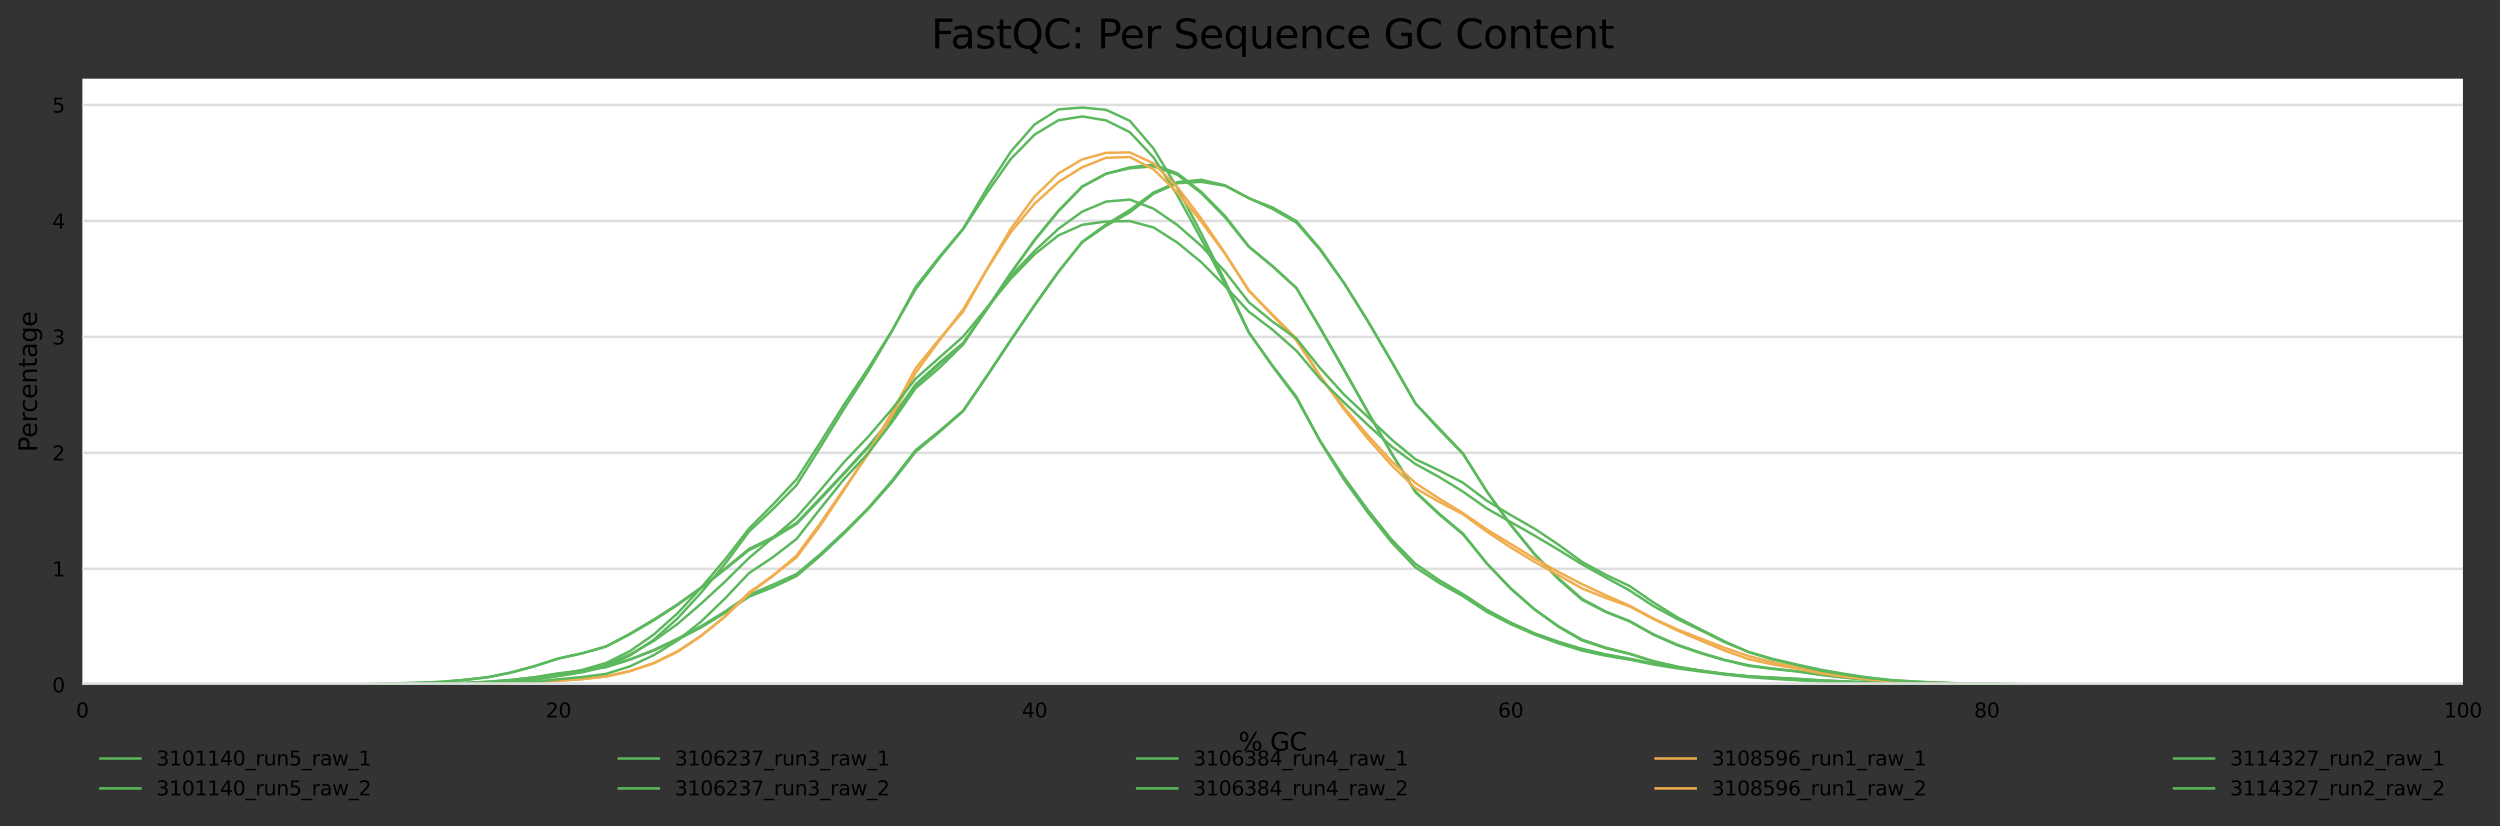 <?xml version="1.0" encoding="utf-8" standalone="no"?>
<!DOCTYPE svg PUBLIC "-//W3C//DTD SVG 1.1//EN"
  "http://www.w3.org/Graphics/SVG/1.1/DTD/svg11.dtd">
<svg xmlns:xlink="http://www.w3.org/1999/xlink" width="1000.298pt" height="330.542pt" viewBox="0 0 1000.298 330.542" xmlns="http://www.w3.org/2000/svg" version="1.1">
 <rect x="0" y="0" width="1000.298" height="330.542" fill="#333333" stroke="none"/>
 <defs>
  <style type="text/css">*{stroke-linejoin: round; stroke-linecap: butt}</style>
 </defs>
 <g id="figure_1">
  <g id="axes_1">
   <g id="patch_1">
    <path d="M 32.968 273.99 
L 985.463 273.99 
L 985.463 31.483 
L 32.968 31.483 
z
" style="fill: #ffffff"/>
   </g>
   <g id="matplotlib.axis_1">
    <g id="xtick_1">
     <g id="text_1">
      <!-- 0 -->
      <g transform="translate(30.423 287.069) scale(0.08 -0.08)">
       <defs>
        <path id="DejaVuSans-30" d="M 2034 4250 
Q 1547 4250 1301 3770 
Q 1056 3291 1056 2328 
Q 1056 1369 1301 889 
Q 1547 409 2034 409 
Q 2525 409 2770 889 
Q 3016 1369 3016 2328 
Q 3016 3291 2770 3770 
Q 2525 4250 2034 4250 
z
M 2034 4750 
Q 2819 4750 3233 4129 
Q 3647 3509 3647 2328 
Q 3647 1150 3233 529 
Q 2819 -91 2034 -91 
Q 1250 -91 836 529 
Q 422 1150 422 2328 
Q 422 3509 836 4129 
Q 1250 4750 2034 4750 
z
" transform="scale(0.016)"/>
       </defs>
       <use xlink:href="#DejaVuSans-30"/>
      </g>
     </g>
    </g>
    <g id="xtick_2">
     <g id="text_2">
      <!-- 20 -->
      <g transform="translate(218.377 287.069) scale(0.08 -0.08)">
       <defs>
        <path id="DejaVuSans-32" d="M 1228 531 
L 3431 531 
L 3431 0 
L 469 0 
L 469 531 
Q 828 903 1448 1529 
Q 2069 2156 2228 2338 
Q 2531 2678 2651 2914 
Q 2772 3150 2772 3378 
Q 2772 3750 2511 3984 
Q 2250 4219 1831 4219 
Q 1534 4219 1204 4116 
Q 875 4013 500 3803 
L 500 4441 
Q 881 4594 1212 4672 
Q 1544 4750 1819 4750 
Q 2544 4750 2975 4387 
Q 3406 4025 3406 3419 
Q 3406 3131 3298 2873 
Q 3191 2616 2906 2266 
Q 2828 2175 2409 1742 
Q 1991 1309 1228 531 
z
" transform="scale(0.016)"/>
       </defs>
       <use xlink:href="#DejaVuSans-32"/>
       <use xlink:href="#DejaVuSans-30" x="63.623"/>
      </g>
     </g>
    </g>
    <g id="xtick_3">
     <g id="text_3">
      <!-- 40 -->
      <g transform="translate(408.876 287.069) scale(0.08 -0.08)">
       <defs>
        <path id="DejaVuSans-34" d="M 2419 4116 
L 825 1625 
L 2419 1625 
L 2419 4116 
z
M 2253 4666 
L 3047 4666 
L 3047 1625 
L 3713 1625 
L 3713 1100 
L 3047 1100 
L 3047 0 
L 2419 0 
L 2419 1100 
L 313 1100 
L 313 1709 
L 2253 4666 
z
" transform="scale(0.016)"/>
       </defs>
       <use xlink:href="#DejaVuSans-34"/>
       <use xlink:href="#DejaVuSans-30" x="63.623"/>
      </g>
     </g>
    </g>
    <g id="xtick_4">
     <g id="text_4">
      <!-- 60 -->
      <g transform="translate(599.375 287.069) scale(0.08 -0.08)">
       <defs>
        <path id="DejaVuSans-36" d="M 2113 2584 
Q 1688 2584 1439 2293 
Q 1191 2003 1191 1497 
Q 1191 994 1439 701 
Q 1688 409 2113 409 
Q 2538 409 2786 701 
Q 3034 994 3034 1497 
Q 3034 2003 2786 2293 
Q 2538 2584 2113 2584 
z
M 3366 4563 
L 3366 3988 
Q 3128 4100 2886 4159 
Q 2644 4219 2406 4219 
Q 1781 4219 1451 3797 
Q 1122 3375 1075 2522 
Q 1259 2794 1537 2939 
Q 1816 3084 2150 3084 
Q 2853 3084 3261 2657 
Q 3669 2231 3669 1497 
Q 3669 778 3244 343 
Q 2819 -91 2113 -91 
Q 1303 -91 875 529 
Q 447 1150 447 2328 
Q 447 3434 972 4092 
Q 1497 4750 2381 4750 
Q 2619 4750 2861 4703 
Q 3103 4656 3366 4563 
z
" transform="scale(0.016)"/>
       </defs>
       <use xlink:href="#DejaVuSans-36"/>
       <use xlink:href="#DejaVuSans-30" x="63.623"/>
      </g>
     </g>
    </g>
    <g id="xtick_5">
     <g id="text_5">
      <!-- 80 -->
      <g transform="translate(789.874 287.069) scale(0.08 -0.08)">
       <defs>
        <path id="DejaVuSans-38" d="M 2034 2216 
Q 1584 2216 1326 1975 
Q 1069 1734 1069 1313 
Q 1069 891 1326 650 
Q 1584 409 2034 409 
Q 2484 409 2743 651 
Q 3003 894 3003 1313 
Q 3003 1734 2745 1975 
Q 2488 2216 2034 2216 
z
M 1403 2484 
Q 997 2584 770 2862 
Q 544 3141 544 3541 
Q 544 4100 942 4425 
Q 1341 4750 2034 4750 
Q 2731 4750 3128 4425 
Q 3525 4100 3525 3541 
Q 3525 3141 3298 2862 
Q 3072 2584 2669 2484 
Q 3125 2378 3379 2068 
Q 3634 1759 3634 1313 
Q 3634 634 3220 271 
Q 2806 -91 2034 -91 
Q 1263 -91 848 271 
Q 434 634 434 1313 
Q 434 1759 690 2068 
Q 947 2378 1403 2484 
z
M 1172 3481 
Q 1172 3119 1398 2916 
Q 1625 2713 2034 2713 
Q 2441 2713 2670 2916 
Q 2900 3119 2900 3481 
Q 2900 3844 2670 4047 
Q 2441 4250 2034 4250 
Q 1625 4250 1398 4047 
Q 1172 3844 1172 3481 
z
" transform="scale(0.016)"/>
       </defs>
       <use xlink:href="#DejaVuSans-38"/>
       <use xlink:href="#DejaVuSans-30" x="63.623"/>
      </g>
     </g>
    </g>
    <g id="xtick_6">
     <g id="text_6">
      <!-- 100 -->
      <g transform="translate(977.828 287.069) scale(0.08 -0.08)">
       <defs>
        <path id="DejaVuSans-31" d="M 794 531 
L 1825 531 
L 1825 4091 
L 703 3866 
L 703 4441 
L 1819 4666 
L 2450 4666 
L 2450 531 
L 3481 531 
L 3481 0 
L 794 0 
L 794 531 
z
" transform="scale(0.016)"/>
       </defs>
       <use xlink:href="#DejaVuSans-31"/>
       <use xlink:href="#DejaVuSans-30" x="63.623"/>
       <use xlink:href="#DejaVuSans-30" x="127.246"/>
      </g>
     </g>
    </g>
    <g id="text_7">
     <!-- % GC -->
     <g transform="translate(495.51 300.331) scale(0.1 -0.1)">
      <defs>
       <path id="DejaVuSans-25" d="M 4653 2053 
Q 4381 2053 4226 1822 
Q 4072 1591 4072 1178 
Q 4072 772 4226 539 
Q 4381 306 4653 306 
Q 4919 306 5073 539 
Q 5228 772 5228 1178 
Q 5228 1588 5073 1820 
Q 4919 2053 4653 2053 
z
M 4653 2450 
Q 5147 2450 5437 2106 
Q 5728 1763 5728 1178 
Q 5728 594 5436 251 
Q 5144 -91 4653 -91 
Q 4153 -91 3862 251 
Q 3572 594 3572 1178 
Q 3572 1766 3864 2108 
Q 4156 2450 4653 2450 
z
M 1428 4353 
Q 1159 4353 1004 4120 
Q 850 3888 850 3481 
Q 850 3069 1003 2837 
Q 1156 2606 1428 2606 
Q 1700 2606 1854 2837 
Q 2009 3069 2009 3481 
Q 2009 3884 1853 4118 
Q 1697 4353 1428 4353 
z
M 4250 4750 
L 4750 4750 
L 1831 -91 
L 1331 -91 
L 4250 4750 
z
M 1428 4750 
Q 1922 4750 2215 4408 
Q 2509 4066 2509 3481 
Q 2509 2891 2217 2550 
Q 1925 2209 1428 2209 
Q 931 2209 642 2551 
Q 353 2894 353 3481 
Q 353 4063 643 4406 
Q 934 4750 1428 4750 
z
" transform="scale(0.016)"/>
       <path id="DejaVuSans-20" transform="scale(0.016)"/>
       <path id="DejaVuSans-47" d="M 3809 666 
L 3809 1919 
L 2778 1919 
L 2778 2438 
L 4434 2438 
L 4434 434 
Q 4069 175 3628 42 
Q 3188 -91 2688 -91 
Q 1594 -91 976 548 
Q 359 1188 359 2328 
Q 359 3472 976 4111 
Q 1594 4750 2688 4750 
Q 3144 4750 3555 4637 
Q 3966 4525 4313 4306 
L 4313 3634 
Q 3963 3931 3569 4081 
Q 3175 4231 2741 4231 
Q 1884 4231 1454 3753 
Q 1025 3275 1025 2328 
Q 1025 1384 1454 906 
Q 1884 428 2741 428 
Q 3075 428 3337 486 
Q 3600 544 3809 666 
z
" transform="scale(0.016)"/>
       <path id="DejaVuSans-43" d="M 4122 4306 
L 4122 3641 
Q 3803 3938 3442 4084 
Q 3081 4231 2675 4231 
Q 1875 4231 1450 3742 
Q 1025 3253 1025 2328 
Q 1025 1406 1450 917 
Q 1875 428 2675 428 
Q 3081 428 3442 575 
Q 3803 722 4122 1019 
L 4122 359 
Q 3791 134 3420 21 
Q 3050 -91 2638 -91 
Q 1578 -91 968 557 
Q 359 1206 359 2328 
Q 359 3453 968 4101 
Q 1578 4750 2638 4750 
Q 3056 4750 3426 4639 
Q 3797 4528 4122 4306 
z
" transform="scale(0.016)"/>
      </defs>
      <use xlink:href="#DejaVuSans-25"/>
      <use xlink:href="#DejaVuSans-20" x="95.02"/>
      <use xlink:href="#DejaVuSans-47" x="126.807"/>
      <use xlink:href="#DejaVuSans-43" x="204.297"/>
     </g>
    </g>
   </g>
   <g id="matplotlib.axis_2">
    <g id="ytick_1">
     <g id="line2d_1">
      <path d="M 32.968 273.99 
L 985.463 273.99 
" clip-path="url(#pa06522a283)" style="fill: none; stroke: #dedede; stroke-linecap: square"/>
     </g>
     <g id="text_8">
      <!-- 0 -->
      <g transform="translate(20.878 277.029) scale(0.08 -0.08)">
       <use xlink:href="#DejaVuSans-30"/>
      </g>
     </g>
    </g>
    <g id="ytick_2">
     <g id="line2d_2">
      <path d="M 32.968 227.593 
L 985.463 227.593 
" clip-path="url(#pa06522a283)" style="fill: none; stroke: #dedede; stroke-linecap: square"/>
     </g>
     <g id="text_9">
      <!-- 1 -->
      <g transform="translate(20.878 230.632) scale(0.08 -0.08)">
       <use xlink:href="#DejaVuSans-31"/>
      </g>
     </g>
    </g>
    <g id="ytick_3">
     <g id="line2d_3">
      <path d="M 32.968 181.195 
L 985.463 181.195 
" clip-path="url(#pa06522a283)" style="fill: none; stroke: #dedede; stroke-linecap: square"/>
     </g>
     <g id="text_10">
      <!-- 2 -->
      <g transform="translate(20.878 184.234) scale(0.08 -0.08)">
       <use xlink:href="#DejaVuSans-32"/>
      </g>
     </g>
    </g>
    <g id="ytick_4">
     <g id="line2d_4">
      <path d="M 32.968 134.798 
L 985.463 134.798 
" clip-path="url(#pa06522a283)" style="fill: none; stroke: #dedede; stroke-linecap: square"/>
     </g>
     <g id="text_11">
      <!-- 3 -->
      <g transform="translate(20.878 137.837) scale(0.08 -0.08)">
       <defs>
        <path id="DejaVuSans-33" d="M 2597 2516 
Q 3050 2419 3304 2112 
Q 3559 1806 3559 1356 
Q 3559 666 3084 287 
Q 2609 -91 1734 -91 
Q 1441 -91 1130 -33 
Q 819 25 488 141 
L 488 750 
Q 750 597 1062 519 
Q 1375 441 1716 441 
Q 2309 441 2620 675 
Q 2931 909 2931 1356 
Q 2931 1769 2642 2001 
Q 2353 2234 1838 2234 
L 1294 2234 
L 1294 2753 
L 1863 2753 
Q 2328 2753 2575 2939 
Q 2822 3125 2822 3475 
Q 2822 3834 2567 4026 
Q 2313 4219 1838 4219 
Q 1578 4219 1281 4162 
Q 984 4106 628 3988 
L 628 4550 
Q 988 4650 1302 4700 
Q 1616 4750 1894 4750 
Q 2613 4750 3031 4423 
Q 3450 4097 3450 3541 
Q 3450 3153 3228 2886 
Q 3006 2619 2597 2516 
z
" transform="scale(0.016)"/>
       </defs>
       <use xlink:href="#DejaVuSans-33"/>
      </g>
     </g>
    </g>
    <g id="ytick_5">
     <g id="line2d_5">
      <path d="M 32.968 88.4 
L 985.463 88.4 
" clip-path="url(#pa06522a283)" style="fill: none; stroke: #dedede; stroke-linecap: square"/>
     </g>
     <g id="text_12">
      <!-- 4 -->
      <g transform="translate(20.878 91.44) scale(0.08 -0.08)">
       <use xlink:href="#DejaVuSans-34"/>
      </g>
     </g>
    </g>
    <g id="ytick_6">
     <g id="line2d_6">
      <path d="M 32.968 42.003 
L 985.463 42.003 
" clip-path="url(#pa06522a283)" style="fill: none; stroke: #dedede; stroke-linecap: square"/>
     </g>
     <g id="text_13">
      <!-- 5 -->
      <g transform="translate(20.878 45.042) scale(0.08 -0.08)">
       <defs>
        <path id="DejaVuSans-35" d="M 691 4666 
L 3169 4666 
L 3169 4134 
L 1269 4134 
L 1269 2991 
Q 1406 3038 1543 3061 
Q 1681 3084 1819 3084 
Q 2600 3084 3056 2656 
Q 3513 2228 3513 1497 
Q 3513 744 3044 326 
Q 2575 -91 1722 -91 
Q 1428 -91 1123 -41 
Q 819 9 494 109 
L 494 744 
Q 775 591 1075 516 
Q 1375 441 1709 441 
Q 2250 441 2565 725 
Q 2881 1009 2881 1497 
Q 2881 1984 2565 2268 
Q 2250 2553 1709 2553 
Q 1456 2553 1204 2497 
Q 953 2441 691 2322 
L 691 4666 
z
" transform="scale(0.016)"/>
       </defs>
       <use xlink:href="#DejaVuSans-35"/>
      </g>
     </g>
    </g>
    <g id="text_14">
     <!-- Percentage -->
     <g transform="translate(14.798 180.859) rotate(-90) scale(0.1 -0.1)">
      <defs>
       <path id="DejaVuSans-50" d="M 1259 4147 
L 1259 2394 
L 2053 2394 
Q 2494 2394 2734 2622 
Q 2975 2850 2975 3272 
Q 2975 3691 2734 3919 
Q 2494 4147 2053 4147 
L 1259 4147 
z
M 628 4666 
L 2053 4666 
Q 2838 4666 3239 4311 
Q 3641 3956 3641 3272 
Q 3641 2581 3239 2228 
Q 2838 1875 2053 1875 
L 1259 1875 
L 1259 0 
L 628 0 
L 628 4666 
z
" transform="scale(0.016)"/>
       <path id="DejaVuSans-65" d="M 3597 1894 
L 3597 1613 
L 953 1613 
Q 991 1019 1311 708 
Q 1631 397 2203 397 
Q 2534 397 2845 478 
Q 3156 559 3463 722 
L 3463 178 
Q 3153 47 2828 -22 
Q 2503 -91 2169 -91 
Q 1331 -91 842 396 
Q 353 884 353 1716 
Q 353 2575 817 3079 
Q 1281 3584 2069 3584 
Q 2775 3584 3186 3129 
Q 3597 2675 3597 1894 
z
M 3022 2063 
Q 3016 2534 2758 2815 
Q 2500 3097 2075 3097 
Q 1594 3097 1305 2825 
Q 1016 2553 972 2059 
L 3022 2063 
z
" transform="scale(0.016)"/>
       <path id="DejaVuSans-72" d="M 2631 2963 
Q 2534 3019 2420 3045 
Q 2306 3072 2169 3072 
Q 1681 3072 1420 2755 
Q 1159 2438 1159 1844 
L 1159 0 
L 581 0 
L 581 3500 
L 1159 3500 
L 1159 2956 
Q 1341 3275 1631 3429 
Q 1922 3584 2338 3584 
Q 2397 3584 2469 3576 
Q 2541 3569 2628 3553 
L 2631 2963 
z
" transform="scale(0.016)"/>
       <path id="DejaVuSans-63" d="M 3122 3366 
L 3122 2828 
Q 2878 2963 2633 3030 
Q 2388 3097 2138 3097 
Q 1578 3097 1268 2742 
Q 959 2388 959 1747 
Q 959 1106 1268 751 
Q 1578 397 2138 397 
Q 2388 397 2633 464 
Q 2878 531 3122 666 
L 3122 134 
Q 2881 22 2623 -34 
Q 2366 -91 2075 -91 
Q 1284 -91 818 406 
Q 353 903 353 1747 
Q 353 2603 823 3093 
Q 1294 3584 2113 3584 
Q 2378 3584 2631 3529 
Q 2884 3475 3122 3366 
z
" transform="scale(0.016)"/>
       <path id="DejaVuSans-6e" d="M 3513 2113 
L 3513 0 
L 2938 0 
L 2938 2094 
Q 2938 2591 2744 2837 
Q 2550 3084 2163 3084 
Q 1697 3084 1428 2787 
Q 1159 2491 1159 1978 
L 1159 0 
L 581 0 
L 581 3500 
L 1159 3500 
L 1159 2956 
Q 1366 3272 1645 3428 
Q 1925 3584 2291 3584 
Q 2894 3584 3203 3211 
Q 3513 2838 3513 2113 
z
" transform="scale(0.016)"/>
       <path id="DejaVuSans-74" d="M 1172 4494 
L 1172 3500 
L 2356 3500 
L 2356 3053 
L 1172 3053 
L 1172 1153 
Q 1172 725 1289 603 
Q 1406 481 1766 481 
L 2356 481 
L 2356 0 
L 1766 0 
Q 1100 0 847 248 
Q 594 497 594 1153 
L 594 3053 
L 172 3053 
L 172 3500 
L 594 3500 
L 594 4494 
L 1172 4494 
z
" transform="scale(0.016)"/>
       <path id="DejaVuSans-61" d="M 2194 1759 
Q 1497 1759 1228 1600 
Q 959 1441 959 1056 
Q 959 750 1161 570 
Q 1363 391 1709 391 
Q 2188 391 2477 730 
Q 2766 1069 2766 1631 
L 2766 1759 
L 2194 1759 
z
M 3341 1997 
L 3341 0 
L 2766 0 
L 2766 531 
Q 2569 213 2275 61 
Q 1981 -91 1556 -91 
Q 1019 -91 701 211 
Q 384 513 384 1019 
Q 384 1609 779 1909 
Q 1175 2209 1959 2209 
L 2766 2209 
L 2766 2266 
Q 2766 2663 2505 2880 
Q 2244 3097 1772 3097 
Q 1472 3097 1187 3025 
Q 903 2953 641 2809 
L 641 3341 
Q 956 3463 1253 3523 
Q 1550 3584 1831 3584 
Q 2591 3584 2966 3190 
Q 3341 2797 3341 1997 
z
" transform="scale(0.016)"/>
       <path id="DejaVuSans-67" d="M 2906 1791 
Q 2906 2416 2648 2759 
Q 2391 3103 1925 3103 
Q 1463 3103 1205 2759 
Q 947 2416 947 1791 
Q 947 1169 1205 825 
Q 1463 481 1925 481 
Q 2391 481 2648 825 
Q 2906 1169 2906 1791 
z
M 3481 434 
Q 3481 -459 3084 -895 
Q 2688 -1331 1869 -1331 
Q 1566 -1331 1297 -1286 
Q 1028 -1241 775 -1147 
L 775 -588 
Q 1028 -725 1275 -790 
Q 1522 -856 1778 -856 
Q 2344 -856 2625 -561 
Q 2906 -266 2906 331 
L 2906 616 
Q 2728 306 2450 153 
Q 2172 0 1784 0 
Q 1141 0 747 490 
Q 353 981 353 1791 
Q 353 2603 747 3093 
Q 1141 3584 1784 3584 
Q 2172 3584 2450 3431 
Q 2728 3278 2906 2969 
L 2906 3500 
L 3481 3500 
L 3481 434 
z
" transform="scale(0.016)"/>
      </defs>
      <use xlink:href="#DejaVuSans-50"/>
      <use xlink:href="#DejaVuSans-65" x="56.678"/>
      <use xlink:href="#DejaVuSans-72" x="118.201"/>
      <use xlink:href="#DejaVuSans-63" x="157.064"/>
      <use xlink:href="#DejaVuSans-65" x="212.045"/>
      <use xlink:href="#DejaVuSans-6e" x="273.568"/>
      <use xlink:href="#DejaVuSans-74" x="336.947"/>
      <use xlink:href="#DejaVuSans-61" x="376.156"/>
      <use xlink:href="#DejaVuSans-67" x="437.436"/>
      <use xlink:href="#DejaVuSans-65" x="500.912"/>
     </g>
    </g>
   </g>
   <g id="line2d_7">
    <path d="M 32.968 273.99 
L 42.493 273.99 
L 52.018 273.99 
L 61.543 273.99 
L 71.068 273.989 
L 80.593 273.987 
L 90.118 273.984 
L 99.643 273.981 
L 109.168 273.98 
L 118.693 273.973 
L 128.218 273.939 
L 137.743 273.873 
L 147.268 273.756 
L 156.792 273.471 
L 166.317 273.206 
L 175.842 272.851 
L 185.367 272.105 
L 194.892 271.028 
L 204.417 269.092 
L 213.942 266.478 
L 223.467 263.483 
L 232.992 261.415 
L 242.517 258.652 
L 252.042 253.571 
L 261.567 247.894 
L 271.092 241.776 
L 280.617 235.021 
L 290.142 227.506 
L 299.667 219.653 
L 309.192 214.969 
L 318.717 209.243 
L 328.242 199.254 
L 337.767 189.162 
L 347.291 178.728 
L 356.816 167.157 
L 366.341 153.8 
L 375.866 145.128 
L 385.391 137.22 
L 394.916 123.755 
L 404.441 109.395 
L 413.966 95.948 
L 423.491 84.343 
L 433.016 74.58 
L 442.541 69.467 
L 452.066 67.301 
L 461.591 66.568 
L 471.116 69.912 
L 480.641 77.262 
L 490.166 86.945 
L 499.691 98.773 
L 509.216 106.481 
L 518.741 115.268 
L 528.266 131.462 
L 537.79 148.133 
L 547.315 164.914 
L 556.84 181.44 
L 566.365 196.942 
L 575.89 205.895 
L 585.415 213.817 
L 594.94 225.515 
L 604.465 235.411 
L 613.99 243.834 
L 623.515 250.719 
L 633.04 256.281 
L 642.565 259.383 
L 652.09 261.658 
L 661.615 264.692 
L 671.14 266.902 
L 680.665 268.489 
L 690.19 269.73 
L 699.715 270.679 
L 709.24 271.178 
L 718.765 271.64 
L 728.289 272.249 
L 737.814 272.677 
L 747.339 273.014 
L 756.864 273.28 
L 766.389 273.483 
L 775.914 273.633 
L 785.439 273.694 
L 794.964 273.764 
L 804.489 273.855 
L 814.014 273.907 
L 823.539 273.935 
L 833.064 273.958 
L 842.589 273.973 
L 852.114 273.98 
L 861.639 273.984 
L 871.164 273.986 
L 880.689 273.988 
L 890.214 273.99 
L 899.739 273.99 
L 909.264 273.99 
L 918.788 273.99 
L 928.313 273.99 
L 937.838 273.99 
L 947.363 273.99 
L 956.888 273.99 
L 966.413 273.99 
L 975.938 273.99 
L 985.463 273.99 
" clip-path="url(#pa06522a283)" style="fill: none; stroke: #5cb85c; stroke-linecap: square"/>
   </g>
   <g id="line2d_8">
    <path d="M 32.968 273.99 
L 42.493 273.99 
L 52.018 273.99 
L 61.543 273.99 
L 71.068 273.99 
L 80.593 273.987 
L 90.118 273.983 
L 99.643 273.98 
L 109.168 273.974 
L 118.693 273.966 
L 128.218 273.937 
L 137.743 273.88 
L 147.268 273.77 
L 156.792 273.505 
L 166.317 273.263 
L 175.842 272.871 
L 185.367 272.082 
L 194.892 270.996 
L 204.417 269.134 
L 213.942 266.564 
L 223.467 263.473 
L 232.992 261.364 
L 242.517 258.673 
L 252.042 253.781 
L 261.567 248.232 
L 271.092 242.058 
L 280.617 235.188 
L 290.142 227.761 
L 299.667 220.132 
L 309.192 215.42 
L 318.717 209.654 
L 328.242 199.751 
L 337.767 189.506 
L 347.291 179.108 
L 356.816 167.679 
L 366.341 154.297 
L 375.866 145.708 
L 385.391 137.508 
L 394.916 123.39 
L 404.441 109.163 
L 413.966 96.183 
L 423.491 84.478 
L 433.016 74.732 
L 442.541 69.565 
L 452.066 66.979 
L 461.591 65.858 
L 471.116 69.354 
L 480.641 76.803 
L 490.166 86.428 
L 499.691 98.624 
L 509.216 106.633 
L 518.741 115.3 
L 528.266 131.233 
L 537.79 147.764 
L 547.315 164.782 
L 556.84 181.492 
L 566.365 196.741 
L 575.89 205.573 
L 585.415 213.567 
L 594.94 225.469 
L 604.465 235.513 
L 613.99 243.842 
L 623.515 250.538 
L 633.04 255.946 
L 642.565 259.136 
L 652.09 261.559 
L 661.615 264.537 
L 671.14 266.718 
L 680.665 268.348 
L 690.19 269.649 
L 699.715 270.608 
L 709.24 271.111 
L 718.765 271.588 
L 728.289 272.172 
L 737.814 272.625 
L 747.339 272.981 
L 756.864 273.23 
L 766.389 273.431 
L 775.914 273.606 
L 785.439 273.708 
L 794.964 273.77 
L 804.489 273.833 
L 814.014 273.889 
L 823.539 273.927 
L 833.064 273.95 
L 842.589 273.967 
L 852.114 273.978 
L 861.639 273.983 
L 871.164 273.984 
L 880.689 273.987 
L 890.214 273.989 
L 899.739 273.99 
L 909.264 273.99 
L 918.788 273.99 
L 928.313 273.99 
L 937.838 273.99 
L 947.363 273.99 
L 956.888 273.99 
L 966.413 273.99 
L 975.938 273.99 
L 985.463 273.99 
" clip-path="url(#pa06522a283)" style="fill: none; stroke: #5cb85c; stroke-linecap: square"/>
   </g>
   <g id="line2d_9">
    <path d="M 32.968 273.99 
L 42.493 273.99 
L 52.018 273.99 
L 61.543 273.99 
L 71.068 273.99 
L 80.593 273.99 
L 90.118 273.989 
L 99.643 273.989 
L 109.168 273.987 
L 118.693 273.983 
L 128.218 273.976 
L 137.743 273.963 
L 147.268 273.945 
L 156.792 273.901 
L 166.317 273.832 
L 175.842 273.72 
L 185.367 273.51 
L 194.892 273.165 
L 204.417 272.599 
L 213.942 271.511 
L 223.467 269.853 
L 232.992 268.025 
L 242.517 265.275 
L 252.042 260.521 
L 261.567 253.915 
L 271.092 245.389 
L 280.617 235.057 
L 290.142 223.802 
L 299.667 211.545 
L 309.192 201.942 
L 318.717 191.78 
L 328.242 177.026 
L 337.767 161.764 
L 347.291 147.531 
L 356.816 132.436 
L 366.341 115.754 
L 375.866 103.245 
L 385.391 91.658 
L 394.916 77.072 
L 404.441 63.604 
L 413.966 53.857 
L 423.491 48.119 
L 433.016 46.594 
L 442.541 48.169 
L 452.066 52.893 
L 461.591 63.026 
L 471.116 78.174 
L 480.641 95.635 
L 490.166 113.625 
L 499.691 133.073 
L 509.216 146.618 
L 518.741 159.325 
L 528.266 176.48 
L 537.79 190.975 
L 547.315 204.087 
L 556.84 215.927 
L 566.365 225.632 
L 575.89 232.168 
L 585.415 237.735 
L 594.94 243.992 
L 604.465 249.12 
L 613.99 253.375 
L 623.515 256.74 
L 633.04 259.619 
L 642.565 261.816 
L 652.09 263.546 
L 661.615 265.512 
L 671.14 267.078 
L 680.665 268.383 
L 690.19 269.64 
L 699.715 270.636 
L 709.24 271.346 
L 718.765 271.97 
L 728.289 272.542 
L 737.814 272.94 
L 747.339 273.254 
L 756.864 273.503 
L 766.389 273.675 
L 775.914 273.788 
L 785.439 273.871 
L 794.964 273.913 
L 804.489 273.938 
L 814.014 273.958 
L 823.539 273.971 
L 833.064 273.98 
L 842.589 273.985 
L 852.114 273.985 
L 861.639 273.987 
L 871.164 273.989 
L 880.689 273.99 
L 890.214 273.99 
L 899.739 273.99 
L 909.264 273.99 
L 918.788 273.99 
L 928.313 273.99 
L 937.838 273.99 
L 947.363 273.99 
L 956.888 273.99 
L 966.413 273.99 
L 975.938 273.99 
L 985.463 273.99 
" clip-path="url(#pa06522a283)" style="fill: none; stroke: #5cb85c; stroke-linecap: square"/>
   </g>
   <g id="line2d_10">
    <path d="M 32.968 273.99 
L 42.493 273.99 
L 52.018 273.99 
L 61.543 273.99 
L 71.068 273.99 
L 80.593 273.989 
L 90.118 273.989 
L 99.643 273.989 
L 109.168 273.988 
L 118.693 273.985 
L 128.218 273.979 
L 137.743 273.971 
L 147.268 273.952 
L 156.792 273.906 
L 166.317 273.86 
L 175.842 273.792 
L 185.367 273.639 
L 194.892 273.324 
L 204.417 272.82 
L 213.942 272.007 
L 223.467 270.525 
L 232.992 268.979 
L 242.517 266.723 
L 252.042 262.292 
L 261.567 255.992 
L 271.092 247.423 
L 280.617 237.043 
L 290.142 225.584 
L 299.667 212.717 
L 309.192 203.786 
L 318.717 194.139 
L 328.242 178.909 
L 337.767 163.455 
L 347.291 148.725 
L 356.816 132.631 
L 366.341 114.823 
L 375.866 102.737 
L 385.391 91.461 
L 394.916 75.362 
L 404.441 60.67 
L 413.966 49.775 
L 423.491 43.774 
L 433.016 43.031 
L 442.541 43.934 
L 452.066 48.344 
L 461.591 59.496 
L 471.116 75.259 
L 480.641 93.38 
L 490.166 112.476 
L 499.691 133.021 
L 509.216 146.365 
L 518.741 158.738 
L 528.266 176.738 
L 537.79 191.962 
L 547.315 205.093 
L 556.84 217.037 
L 566.365 227.038 
L 575.89 233.269 
L 585.415 238.581 
L 594.94 244.838 
L 604.465 249.731 
L 613.99 253.866 
L 623.515 257.407 
L 633.04 260.332 
L 642.565 262.375 
L 652.09 263.969 
L 661.615 265.882 
L 671.14 267.43 
L 680.665 268.706 
L 690.19 269.906 
L 699.715 270.914 
L 709.24 271.612 
L 718.765 272.136 
L 728.289 272.662 
L 737.814 273.057 
L 747.339 273.36 
L 756.864 273.585 
L 766.389 273.734 
L 775.914 273.827 
L 785.439 273.879 
L 794.964 273.912 
L 804.489 273.943 
L 814.014 273.962 
L 823.539 273.976 
L 833.064 273.984 
L 842.589 273.987 
L 852.114 273.988 
L 861.639 273.99 
L 871.164 273.99 
L 880.689 273.99 
L 890.214 273.99 
L 899.739 273.99 
L 909.264 273.99 
L 918.788 273.99 
L 928.313 273.99 
L 937.838 273.99 
L 947.363 273.99 
L 956.888 273.99 
L 966.413 273.99 
L 975.938 273.99 
L 985.463 273.99 
" clip-path="url(#pa06522a283)" style="fill: none; stroke: #5cb85c; stroke-linecap: square"/>
   </g>
   <g id="line2d_11">
    <path d="M 32.968 273.99 
L 42.493 273.99 
L 52.018 273.99 
L 61.543 273.99 
L 71.068 273.99 
L 80.593 273.989 
L 90.118 273.987 
L 99.643 273.985 
L 109.168 273.98 
L 118.693 273.969 
L 128.218 273.953 
L 137.743 273.922 
L 147.268 273.877 
L 156.792 273.791 
L 166.317 273.697 
L 175.842 273.56 
L 185.367 273.267 
L 194.892 272.789 
L 204.417 272.053 
L 213.942 270.975 
L 223.467 269.432 
L 232.992 268.293 
L 242.517 266.825 
L 252.042 263.855 
L 261.567 260.069 
L 271.092 255.552 
L 280.617 250.471 
L 290.142 244.651 
L 299.667 238.061 
L 309.192 233.97 
L 318.717 229.672 
L 328.242 221.715 
L 337.767 212.871 
L 347.291 203.417 
L 356.816 192.432 
L 366.341 180.147 
L 375.866 172.454 
L 385.391 164.277 
L 394.916 150.284 
L 404.441 135.983 
L 413.966 121.979 
L 423.491 108.643 
L 433.016 96.899 
L 442.541 90.35 
L 452.066 84.948 
L 461.591 77.478 
L 471.116 73.278 
L 480.641 72.761 
L 490.166 74.332 
L 499.691 79.272 
L 509.216 83.627 
L 518.741 89.079 
L 528.266 100.05 
L 537.79 113.314 
L 547.315 128.591 
L 556.84 144.757 
L 566.365 161.463 
L 575.89 171.897 
L 585.415 181.694 
L 594.94 196.762 
L 604.465 210.052 
L 613.99 221.811 
L 623.515 231.708 
L 633.04 240.016 
L 642.565 244.893 
L 652.09 248.669 
L 661.615 253.995 
L 671.14 258.187 
L 680.665 261.429 
L 690.19 264.2 
L 699.715 266.42 
L 709.24 267.646 
L 718.765 268.626 
L 728.289 269.981 
L 737.814 271.131 
L 747.339 272.029 
L 756.864 272.602 
L 766.389 273.012 
L 775.914 273.317 
L 785.439 273.457 
L 794.964 273.584 
L 804.489 273.729 
L 814.014 273.823 
L 823.539 273.888 
L 833.064 273.93 
L 842.589 273.953 
L 852.114 273.967 
L 861.639 273.977 
L 871.164 273.985 
L 880.689 273.988 
L 890.214 273.989 
L 899.739 273.989 
L 909.264 273.989 
L 918.788 273.99 
L 928.313 273.99 
L 937.838 273.99 
L 947.363 273.99 
L 956.888 273.99 
L 966.413 273.99 
L 975.938 273.99 
L 985.463 273.99 
" clip-path="url(#pa06522a283)" style="fill: none; stroke: #5cb85c; stroke-linecap: square"/>
   </g>
   <g id="line2d_12">
    <path d="M 32.968 273.99 
L 42.493 273.99 
L 52.018 273.99 
L 61.543 273.99 
L 71.068 273.99 
L 80.593 273.989 
L 90.118 273.986 
L 99.643 273.985 
L 109.168 273.98 
L 118.693 273.97 
L 128.218 273.953 
L 137.743 273.927 
L 147.268 273.888 
L 156.792 273.799 
L 166.317 273.711 
L 175.842 273.581 
L 185.367 273.27 
L 194.892 272.809 
L 204.417 272.098 
L 213.942 271.014 
L 223.467 269.523 
L 232.992 268.473 
L 242.517 266.933 
L 252.042 263.916 
L 261.567 260.294 
L 271.092 255.979 
L 280.617 251 
L 290.142 245.141 
L 299.667 238.773 
L 309.192 234.991 
L 318.717 230.492 
L 328.242 222.37 
L 337.767 213.413 
L 347.291 203.743 
L 356.816 192.967 
L 366.341 180.785 
L 375.866 172.845 
L 385.391 164.496 
L 394.916 150.555 
L 404.441 136.193 
L 413.966 122.231 
L 423.491 108.881 
L 433.016 96.758 
L 442.541 89.799 
L 452.066 84.041 
L 461.591 76.996 
L 471.116 72.868 
L 480.641 71.93 
L 490.166 74.147 
L 499.691 79.308 
L 509.216 83.037 
L 518.741 88.477 
L 528.266 99.661 
L 537.79 113.218 
L 547.315 128.429 
L 556.84 144.781 
L 566.365 161.487 
L 575.89 171.44 
L 585.415 181.471 
L 594.94 196.659 
L 604.465 209.925 
L 613.99 221.666 
L 623.515 231.361 
L 633.04 239.662 
L 642.565 244.73 
L 652.09 248.534 
L 661.615 253.827 
L 671.14 257.944 
L 680.665 261.242 
L 690.19 264.051 
L 699.715 266.209 
L 709.24 267.481 
L 718.765 268.564 
L 728.289 269.943 
L 737.814 271.039 
L 747.339 271.899 
L 756.864 272.504 
L 766.389 272.956 
L 775.914 273.269 
L 785.439 273.431 
L 794.964 273.559 
L 804.489 273.698 
L 814.014 273.804 
L 823.539 273.876 
L 833.064 273.916 
L 842.589 273.944 
L 852.114 273.966 
L 861.639 273.977 
L 871.164 273.982 
L 880.689 273.987 
L 890.214 273.989 
L 899.739 273.99 
L 909.264 273.99 
L 918.788 273.99 
L 928.313 273.99 
L 937.838 273.99 
L 947.363 273.99 
L 956.888 273.99 
L 966.413 273.99 
L 975.938 273.99 
L 985.463 273.99 
" clip-path="url(#pa06522a283)" style="fill: none; stroke: #5cb85c; stroke-linecap: square"/>
   </g>
   <g id="line2d_13">
    <path d="M 32.968 273.99 
L 42.493 273.99 
L 52.018 273.99 
L 61.543 273.99 
L 71.068 273.99 
L 80.593 273.99 
L 90.118 273.99 
L 99.643 273.99 
L 109.168 273.989 
L 118.693 273.987 
L 128.218 273.985 
L 137.743 273.98 
L 147.268 273.967 
L 156.792 273.946 
L 166.317 273.924 
L 175.842 273.892 
L 185.367 273.816 
L 194.892 273.675 
L 204.417 273.445 
L 213.942 273.036 
L 223.467 272.356 
L 232.992 271.705 
L 242.517 270.683 
L 252.042 268.583 
L 261.567 265.437 
L 271.092 260.761 
L 280.617 254.397 
L 290.142 246.621 
L 299.667 237.087 
L 309.192 230.356 
L 318.717 223.017 
L 328.242 210.228 
L 337.767 195.984 
L 347.291 181.278 
L 356.816 165.21 
L 366.341 147.382 
L 375.866 135.678 
L 385.391 124.665 
L 394.916 107.687 
L 404.441 91.548 
L 413.966 78.605 
L 423.491 69.4 
L 433.016 63.779 
L 442.541 61.143 
L 452.066 60.986 
L 461.591 65.379 
L 471.116 74.93 
L 480.641 87.453 
L 490.166 101.317 
L 499.691 116.432 
L 509.216 125.958 
L 518.741 135.478 
L 528.266 150.58 
L 537.79 163.804 
L 547.315 175.524 
L 556.84 186.22 
L 566.365 195.396 
L 575.89 200.843 
L 585.415 205.772 
L 594.94 212.754 
L 604.465 219.034 
L 613.99 224.814 
L 623.515 230.123 
L 633.04 235.483 
L 642.565 239.267 
L 652.09 242.65 
L 661.615 247.718 
L 671.14 252.282 
L 680.665 256.395 
L 690.19 260.366 
L 699.715 263.744 
L 709.24 265.829 
L 718.765 267.459 
L 728.289 269.34 
L 737.814 270.766 
L 747.339 271.891 
L 756.864 272.646 
L 766.389 273.125 
L 775.914 273.455 
L 785.439 273.643 
L 794.964 273.761 
L 804.489 273.849 
L 814.014 273.905 
L 823.539 273.944 
L 833.064 273.965 
L 842.589 273.977 
L 852.114 273.983 
L 861.639 273.987 
L 871.164 273.989 
L 880.689 273.989 
L 890.214 273.99 
L 899.739 273.99 
L 909.264 273.99 
L 918.788 273.99 
L 928.313 273.99 
L 937.838 273.99 
L 947.363 273.99 
L 956.888 273.99 
L 966.413 273.99 
L 975.938 273.99 
L 985.463 273.99 
" clip-path="url(#pa06522a283)" style="fill: none; stroke: #f0ad4e; stroke-linecap: square"/>
   </g>
   <g id="line2d_14">
    <path d="M 32.968 273.99 
L 42.493 273.99 
L 52.018 273.99 
L 61.543 273.99 
L 71.068 273.99 
L 80.593 273.99 
L 90.118 273.99 
L 99.643 273.99 
L 109.168 273.988 
L 118.693 273.986 
L 128.218 273.983 
L 137.743 273.98 
L 147.268 273.972 
L 156.792 273.951 
L 166.317 273.926 
L 175.842 273.887 
L 185.367 273.8 
L 194.892 273.666 
L 204.417 273.436 
L 213.942 273.036 
L 223.467 272.411 
L 232.992 271.715 
L 242.517 270.62 
L 252.042 268.471 
L 261.567 265.274 
L 271.092 260.614 
L 280.617 254.276 
L 290.142 246.674 
L 299.667 237.588 
L 309.192 230.485 
L 318.717 222.287 
L 328.242 209.349 
L 337.767 195.479 
L 347.291 181.882 
L 356.816 166.439 
L 366.341 149.203 
L 375.866 136.195 
L 385.391 123.758 
L 394.916 107.736 
L 404.441 92.903 
L 413.966 81.505 
L 423.491 72.854 
L 433.016 66.915 
L 442.541 63.142 
L 452.066 62.817 
L 461.591 67.81 
L 471.116 77.106 
L 480.641 88.644 
L 490.166 101.551 
L 499.691 116.141 
L 509.216 126.26 
L 518.741 136.293 
L 528.266 150.659 
L 537.79 163.091 
L 547.315 174.244 
L 556.84 184.605 
L 566.365 193.297 
L 575.89 199.536 
L 585.415 205.351 
L 594.94 211.882 
L 604.465 217.653 
L 613.99 223.459 
L 623.515 228.801 
L 633.04 233.764 
L 642.565 238.174 
L 652.09 242.412 
L 661.615 247.506 
L 671.14 251.855 
L 680.665 255.566 
L 690.19 259.265 
L 699.715 262.516 
L 709.24 264.971 
L 718.765 266.96 
L 728.289 268.872 
L 737.814 270.348 
L 747.339 271.484 
L 756.864 272.31 
L 766.389 272.881 
L 775.914 273.277 
L 785.439 273.519 
L 794.964 273.689 
L 804.489 273.808 
L 814.014 273.881 
L 823.539 273.928 
L 833.064 273.958 
L 842.589 273.973 
L 852.114 273.979 
L 861.639 273.984 
L 871.164 273.987 
L 880.689 273.989 
L 890.214 273.99 
L 899.739 273.99 
L 909.264 273.99 
L 918.788 273.99 
L 928.313 273.99 
L 937.838 273.99 
L 947.363 273.99 
L 956.888 273.99 
L 966.413 273.99 
L 975.938 273.99 
L 985.463 273.99 
" clip-path="url(#pa06522a283)" style="fill: none; stroke: #f0ad4e; stroke-linecap: square"/>
   </g>
   <g id="line2d_15">
    <path d="M 32.968 273.99 
L 42.493 273.99 
L 52.018 273.99 
L 61.543 273.99 
L 71.068 273.99 
L 80.593 273.989 
L 90.118 273.988 
L 99.643 273.988 
L 109.168 273.986 
L 118.693 273.982 
L 128.218 273.97 
L 137.743 273.944 
L 147.268 273.921 
L 156.792 273.871 
L 166.317 273.789 
L 175.842 273.65 
L 185.367 273.4 
L 194.892 273.011 
L 204.417 272.406 
L 213.942 271.337 
L 223.467 269.937 
L 232.992 268.382 
L 242.517 265.941 
L 252.042 261.867 
L 261.567 256.463 
L 271.092 249.657 
L 280.617 241.447 
L 290.142 232.672 
L 299.667 223.252 
L 309.192 215.244 
L 318.717 206.982 
L 328.242 196.118 
L 337.767 184.847 
L 347.291 174.853 
L 356.816 163.774 
L 366.341 151.545 
L 375.866 143.087 
L 385.391 134.642 
L 394.916 123.057 
L 404.441 111.503 
L 413.966 101.714 
L 423.491 94.194 
L 433.016 89.95 
L 442.541 88.641 
L 452.066 88.456 
L 461.591 91.032 
L 471.116 97.089 
L 480.641 104.904 
L 490.166 114.45 
L 499.691 124.728 
L 509.216 131.971 
L 518.741 140.369 
L 528.266 151.675 
L 537.79 161.04 
L 547.315 170.036 
L 556.84 178.687 
L 566.365 185.683 
L 575.89 190.908 
L 585.415 196.746 
L 594.94 203.47 
L 604.465 208.889 
L 613.99 214.301 
L 623.515 219.959 
L 633.04 225.842 
L 642.565 231.112 
L 652.09 236.288 
L 661.615 242.545 
L 671.14 247.695 
L 680.665 252.277 
L 690.19 257.036 
L 699.715 260.871 
L 709.24 263.617 
L 718.765 265.845 
L 728.289 267.925 
L 737.814 269.589 
L 747.339 271.062 
L 756.864 272.096 
L 766.389 272.686 
L 775.914 273.147 
L 785.439 273.443 
L 794.964 273.622 
L 804.489 273.742 
L 814.014 273.844 
L 823.539 273.905 
L 833.064 273.938 
L 842.589 273.963 
L 852.114 273.974 
L 861.639 273.978 
L 871.164 273.984 
L 880.689 273.989 
L 890.214 273.99 
L 899.739 273.99 
L 909.264 273.99 
L 918.788 273.99 
L 928.313 273.99 
L 937.838 273.99 
L 947.363 273.99 
L 956.888 273.99 
L 966.413 273.99 
L 975.938 273.99 
L 985.463 273.99 
" clip-path="url(#pa06522a283)" style="fill: none; stroke: #5cb85c; stroke-linecap: square"/>
   </g>
   <g id="line2d_16">
    <path d="M 32.968 273.99 
L 42.493 273.99 
L 52.018 273.99 
L 61.543 273.99 
L 71.068 273.99 
L 80.593 273.99 
L 90.118 273.99 
L 99.643 273.99 
L 109.168 273.99 
L 118.693 273.99 
L 128.218 273.987 
L 137.743 273.983 
L 147.268 273.975 
L 156.792 273.933 
L 166.317 273.891 
L 175.842 273.859 
L 185.367 273.768 
L 194.892 273.567 
L 204.417 273.266 
L 213.942 272.791 
L 223.467 271.779 
L 232.992 270.879 
L 242.517 269.631 
L 252.042 266.641 
L 261.567 262.131 
L 271.092 256.259 
L 280.617 248.603 
L 290.142 239.405 
L 299.667 229.34 
L 309.192 222.985 
L 318.717 215.644 
L 328.242 203.481 
L 337.767 191.663 
L 347.291 181.415 
L 356.816 169.028 
L 366.341 155.337 
L 375.866 147.198 
L 385.391 137.803 
L 394.916 123.472 
L 404.441 110.507 
L 413.966 100.403 
L 423.491 91.558 
L 433.016 84.677 
L 442.541 80.671 
L 452.066 79.854 
L 461.591 83.515 
L 471.116 90.079 
L 480.641 98.391 
L 490.166 108.67 
L 499.691 120.94 
L 509.216 128.734 
L 518.741 135.497 
L 528.266 147.388 
L 537.79 157.897 
L 547.315 166.851 
L 556.84 175.902 
L 566.365 183.75 
L 575.89 188.249 
L 585.415 193.187 
L 594.94 200.36 
L 604.465 206.079 
L 613.99 211.544 
L 623.515 217.887 
L 633.04 224.855 
L 642.565 230.009 
L 652.09 234.511 
L 661.615 241.079 
L 671.14 247.01 
L 680.665 251.926 
L 690.19 256.676 
L 699.715 260.953 
L 709.24 263.871 
L 718.765 266.058 
L 728.289 268.262 
L 737.814 269.867 
L 747.339 271.217 
L 756.864 272.224 
L 766.389 272.792 
L 775.914 273.231 
L 785.439 273.519 
L 794.964 273.648 
L 804.489 273.776 
L 814.014 273.868 
L 823.539 273.924 
L 833.064 273.961 
L 842.589 273.973 
L 852.114 273.98 
L 861.639 273.987 
L 871.164 273.988 
L 880.689 273.989 
L 890.214 273.99 
L 899.739 273.99 
L 909.264 273.99 
L 918.788 273.99 
L 928.313 273.99 
L 937.838 273.99 
L 947.363 273.99 
L 956.888 273.99 
L 966.413 273.99 
L 975.938 273.99 
L 985.463 273.99 
" clip-path="url(#pa06522a283)" style="fill: none; stroke: #5cb85c; stroke-linecap: square"/>
   </g>
   <g id="line2d_17">
    <path d="M 32.968 273.99 
L 985.463 273.99 
" clip-path="url(#pa06522a283)" style="fill: none; stroke: #dedede; stroke-width: 2; stroke-linecap: square"/>
   </g>
   <g id="text_15">
    <!-- FastQC: Per Sequence GC Content -->
    <g transform="translate(372.579 19.358) scale(0.16 -0.16)">
     <defs>
      <path id="DejaVuSans-46" d="M 628 4666 
L 3309 4666 
L 3309 4134 
L 1259 4134 
L 1259 2759 
L 3109 2759 
L 3109 2228 
L 1259 2228 
L 1259 0 
L 628 0 
L 628 4666 
z
" transform="scale(0.016)"/>
      <path id="DejaVuSans-73" d="M 2834 3397 
L 2834 2853 
Q 2591 2978 2328 3040 
Q 2066 3103 1784 3103 
Q 1356 3103 1142 2972 
Q 928 2841 928 2578 
Q 928 2378 1081 2264 
Q 1234 2150 1697 2047 
L 1894 2003 
Q 2506 1872 2764 1633 
Q 3022 1394 3022 966 
Q 3022 478 2636 193 
Q 2250 -91 1575 -91 
Q 1294 -91 989 -36 
Q 684 19 347 128 
L 347 722 
Q 666 556 975 473 
Q 1284 391 1588 391 
Q 1994 391 2212 530 
Q 2431 669 2431 922 
Q 2431 1156 2273 1281 
Q 2116 1406 1581 1522 
L 1381 1569 
Q 847 1681 609 1914 
Q 372 2147 372 2553 
Q 372 3047 722 3315 
Q 1072 3584 1716 3584 
Q 2034 3584 2315 3537 
Q 2597 3491 2834 3397 
z
" transform="scale(0.016)"/>
      <path id="DejaVuSans-51" d="M 2522 4238 
Q 1834 4238 1429 3725 
Q 1025 3213 1025 2328 
Q 1025 1447 1429 934 
Q 1834 422 2522 422 
Q 3209 422 3611 934 
Q 4013 1447 4013 2328 
Q 4013 3213 3611 3725 
Q 3209 4238 2522 4238 
z
M 3406 84 
L 4238 -825 
L 3475 -825 
L 2784 -78 
Q 2681 -84 2626 -87 
Q 2572 -91 2522 -91 
Q 1538 -91 948 567 
Q 359 1225 359 2328 
Q 359 3434 948 4092 
Q 1538 4750 2522 4750 
Q 3503 4750 4090 4092 
Q 4678 3434 4678 2328 
Q 4678 1516 4351 937 
Q 4025 359 3406 84 
z
" transform="scale(0.016)"/>
      <path id="DejaVuSans-3a" d="M 750 794 
L 1409 794 
L 1409 0 
L 750 0 
L 750 794 
z
M 750 3309 
L 1409 3309 
L 1409 2516 
L 750 2516 
L 750 3309 
z
" transform="scale(0.016)"/>
      <path id="DejaVuSans-53" d="M 3425 4513 
L 3425 3897 
Q 3066 4069 2747 4153 
Q 2428 4238 2131 4238 
Q 1616 4238 1336 4038 
Q 1056 3838 1056 3469 
Q 1056 3159 1242 3001 
Q 1428 2844 1947 2747 
L 2328 2669 
Q 3034 2534 3370 2195 
Q 3706 1856 3706 1288 
Q 3706 609 3251 259 
Q 2797 -91 1919 -91 
Q 1588 -91 1214 -16 
Q 841 59 441 206 
L 441 856 
Q 825 641 1194 531 
Q 1563 422 1919 422 
Q 2459 422 2753 634 
Q 3047 847 3047 1241 
Q 3047 1584 2836 1778 
Q 2625 1972 2144 2069 
L 1759 2144 
Q 1053 2284 737 2584 
Q 422 2884 422 3419 
Q 422 4038 858 4394 
Q 1294 4750 2059 4750 
Q 2388 4750 2728 4690 
Q 3069 4631 3425 4513 
z
" transform="scale(0.016)"/>
      <path id="DejaVuSans-71" d="M 947 1747 
Q 947 1113 1208 752 
Q 1469 391 1925 391 
Q 2381 391 2643 752 
Q 2906 1113 2906 1747 
Q 2906 2381 2643 2742 
Q 2381 3103 1925 3103 
Q 1469 3103 1208 2742 
Q 947 2381 947 1747 
z
M 2906 525 
Q 2725 213 2448 61 
Q 2172 -91 1784 -91 
Q 1150 -91 751 415 
Q 353 922 353 1747 
Q 353 2572 751 3078 
Q 1150 3584 1784 3584 
Q 2172 3584 2448 3432 
Q 2725 3281 2906 2969 
L 2906 3500 
L 3481 3500 
L 3481 -1331 
L 2906 -1331 
L 2906 525 
z
" transform="scale(0.016)"/>
      <path id="DejaVuSans-75" d="M 544 1381 
L 544 3500 
L 1119 3500 
L 1119 1403 
Q 1119 906 1312 657 
Q 1506 409 1894 409 
Q 2359 409 2629 706 
Q 2900 1003 2900 1516 
L 2900 3500 
L 3475 3500 
L 3475 0 
L 2900 0 
L 2900 538 
Q 2691 219 2414 64 
Q 2138 -91 1772 -91 
Q 1169 -91 856 284 
Q 544 659 544 1381 
z
M 1991 3584 
L 1991 3584 
z
" transform="scale(0.016)"/>
      <path id="DejaVuSans-6f" d="M 1959 3097 
Q 1497 3097 1228 2736 
Q 959 2375 959 1747 
Q 959 1119 1226 758 
Q 1494 397 1959 397 
Q 2419 397 2687 759 
Q 2956 1122 2956 1747 
Q 2956 2369 2687 2733 
Q 2419 3097 1959 3097 
z
M 1959 3584 
Q 2709 3584 3137 3096 
Q 3566 2609 3566 1747 
Q 3566 888 3137 398 
Q 2709 -91 1959 -91 
Q 1206 -91 779 398 
Q 353 888 353 1747 
Q 353 2609 779 3096 
Q 1206 3584 1959 3584 
z
" transform="scale(0.016)"/>
     </defs>
     <use xlink:href="#DejaVuSans-46"/>
     <use xlink:href="#DejaVuSans-61" x="48.395"/>
     <use xlink:href="#DejaVuSans-73" x="109.674"/>
     <use xlink:href="#DejaVuSans-74" x="161.773"/>
     <use xlink:href="#DejaVuSans-51" x="200.982"/>
     <use xlink:href="#DejaVuSans-43" x="279.693"/>
     <use xlink:href="#DejaVuSans-3a" x="349.518"/>
     <use xlink:href="#DejaVuSans-20" x="383.209"/>
     <use xlink:href="#DejaVuSans-50" x="414.996"/>
     <use xlink:href="#DejaVuSans-65" x="471.674"/>
     <use xlink:href="#DejaVuSans-72" x="533.197"/>
     <use xlink:href="#DejaVuSans-20" x="574.311"/>
     <use xlink:href="#DejaVuSans-53" x="606.098"/>
     <use xlink:href="#DejaVuSans-65" x="669.574"/>
     <use xlink:href="#DejaVuSans-71" x="731.098"/>
     <use xlink:href="#DejaVuSans-75" x="794.574"/>
     <use xlink:href="#DejaVuSans-65" x="857.953"/>
     <use xlink:href="#DejaVuSans-6e" x="919.477"/>
     <use xlink:href="#DejaVuSans-63" x="982.855"/>
     <use xlink:href="#DejaVuSans-65" x="1037.836"/>
     <use xlink:href="#DejaVuSans-20" x="1099.359"/>
     <use xlink:href="#DejaVuSans-47" x="1131.146"/>
     <use xlink:href="#DejaVuSans-43" x="1208.637"/>
     <use xlink:href="#DejaVuSans-20" x="1278.461"/>
     <use xlink:href="#DejaVuSans-43" x="1310.248"/>
     <use xlink:href="#DejaVuSans-6f" x="1380.072"/>
     <use xlink:href="#DejaVuSans-6e" x="1441.254"/>
     <use xlink:href="#DejaVuSans-74" x="1504.633"/>
     <use xlink:href="#DejaVuSans-65" x="1543.842"/>
     <use xlink:href="#DejaVuSans-6e" x="1605.365"/>
     <use xlink:href="#DejaVuSans-74" x="1668.744"/>
    </g>
   </g>
   <g id="legend_1">
    <g id="line2d_18">
     <path d="M 40.168 303.49 
L 48.168 303.49 
L 56.168 303.49 
" style="fill: none; stroke: #5cb85c; stroke-linecap: square"/>
    </g>
    <g id="text_16">
     <!-- 3101140_run5_raw_1 -->
     <g transform="translate(62.568 306.29) scale(0.08 -0.08)">
      <defs>
       <path id="DejaVuSans-5f" d="M 3263 -1063 
L 3263 -1509 
L -63 -1509 
L -63 -1063 
L 3263 -1063 
z
" transform="scale(0.016)"/>
       <path id="DejaVuSans-77" d="M 269 3500 
L 844 3500 
L 1563 769 
L 2278 3500 
L 2956 3500 
L 3675 769 
L 4391 3500 
L 4966 3500 
L 4050 0 
L 3372 0 
L 2619 2869 
L 1863 0 
L 1184 0 
L 269 3500 
z
" transform="scale(0.016)"/>
      </defs>
      <use xlink:href="#DejaVuSans-33"/>
      <use xlink:href="#DejaVuSans-31" x="63.623"/>
      <use xlink:href="#DejaVuSans-30" x="127.246"/>
      <use xlink:href="#DejaVuSans-31" x="190.869"/>
      <use xlink:href="#DejaVuSans-31" x="254.492"/>
      <use xlink:href="#DejaVuSans-34" x="318.115"/>
      <use xlink:href="#DejaVuSans-30" x="381.738"/>
      <use xlink:href="#DejaVuSans-5f" x="445.361"/>
      <use xlink:href="#DejaVuSans-72" x="495.361"/>
      <use xlink:href="#DejaVuSans-75" x="536.475"/>
      <use xlink:href="#DejaVuSans-6e" x="599.854"/>
      <use xlink:href="#DejaVuSans-35" x="663.232"/>
      <use xlink:href="#DejaVuSans-5f" x="726.855"/>
      <use xlink:href="#DejaVuSans-72" x="776.855"/>
      <use xlink:href="#DejaVuSans-61" x="817.969"/>
      <use xlink:href="#DejaVuSans-77" x="879.248"/>
      <use xlink:href="#DejaVuSans-5f" x="961.035"/>
      <use xlink:href="#DejaVuSans-31" x="1011.035"/>
     </g>
    </g>
    <g id="line2d_19">
     <path d="M 40.168 315.455 
L 48.168 315.455 
L 56.168 315.455 
" style="fill: none; stroke: #5cb85c; stroke-linecap: square"/>
    </g>
    <g id="text_17">
     <!-- 3101140_run5_raw_2 -->
     <g transform="translate(62.568 318.255) scale(0.08 -0.08)">
      <use xlink:href="#DejaVuSans-33"/>
      <use xlink:href="#DejaVuSans-31" x="63.623"/>
      <use xlink:href="#DejaVuSans-30" x="127.246"/>
      <use xlink:href="#DejaVuSans-31" x="190.869"/>
      <use xlink:href="#DejaVuSans-31" x="254.492"/>
      <use xlink:href="#DejaVuSans-34" x="318.115"/>
      <use xlink:href="#DejaVuSans-30" x="381.738"/>
      <use xlink:href="#DejaVuSans-5f" x="445.361"/>
      <use xlink:href="#DejaVuSans-72" x="495.361"/>
      <use xlink:href="#DejaVuSans-75" x="536.475"/>
      <use xlink:href="#DejaVuSans-6e" x="599.854"/>
      <use xlink:href="#DejaVuSans-35" x="663.232"/>
      <use xlink:href="#DejaVuSans-5f" x="726.855"/>
      <use xlink:href="#DejaVuSans-72" x="776.855"/>
      <use xlink:href="#DejaVuSans-61" x="817.969"/>
      <use xlink:href="#DejaVuSans-77" x="879.248"/>
      <use xlink:href="#DejaVuSans-5f" x="961.035"/>
      <use xlink:href="#DejaVuSans-32" x="1011.035"/>
     </g>
    </g>
    <g id="line2d_20">
     <path d="M 247.599 303.49 
L 255.599 303.49 
L 263.599 303.49 
" style="fill: none; stroke: #5cb85c; stroke-linecap: square"/>
    </g>
    <g id="text_18">
     <!-- 3106237_run3_raw_1 -->
     <g transform="translate(269.999 306.29) scale(0.08 -0.08)">
      <defs>
       <path id="DejaVuSans-37" d="M 525 4666 
L 3525 4666 
L 3525 4397 
L 1831 0 
L 1172 0 
L 2766 4134 
L 525 4134 
L 525 4666 
z
" transform="scale(0.016)"/>
      </defs>
      <use xlink:href="#DejaVuSans-33"/>
      <use xlink:href="#DejaVuSans-31" x="63.623"/>
      <use xlink:href="#DejaVuSans-30" x="127.246"/>
      <use xlink:href="#DejaVuSans-36" x="190.869"/>
      <use xlink:href="#DejaVuSans-32" x="254.492"/>
      <use xlink:href="#DejaVuSans-33" x="318.115"/>
      <use xlink:href="#DejaVuSans-37" x="381.738"/>
      <use xlink:href="#DejaVuSans-5f" x="445.361"/>
      <use xlink:href="#DejaVuSans-72" x="495.361"/>
      <use xlink:href="#DejaVuSans-75" x="536.475"/>
      <use xlink:href="#DejaVuSans-6e" x="599.854"/>
      <use xlink:href="#DejaVuSans-33" x="663.232"/>
      <use xlink:href="#DejaVuSans-5f" x="726.855"/>
      <use xlink:href="#DejaVuSans-72" x="776.855"/>
      <use xlink:href="#DejaVuSans-61" x="817.969"/>
      <use xlink:href="#DejaVuSans-77" x="879.248"/>
      <use xlink:href="#DejaVuSans-5f" x="961.035"/>
      <use xlink:href="#DejaVuSans-31" x="1011.035"/>
     </g>
    </g>
    <g id="line2d_21">
     <path d="M 247.599 315.455 
L 255.599 315.455 
L 263.599 315.455 
" style="fill: none; stroke: #5cb85c; stroke-linecap: square"/>
    </g>
    <g id="text_19">
     <!-- 3106237_run3_raw_2 -->
     <g transform="translate(269.999 318.255) scale(0.08 -0.08)">
      <use xlink:href="#DejaVuSans-33"/>
      <use xlink:href="#DejaVuSans-31" x="63.623"/>
      <use xlink:href="#DejaVuSans-30" x="127.246"/>
      <use xlink:href="#DejaVuSans-36" x="190.869"/>
      <use xlink:href="#DejaVuSans-32" x="254.492"/>
      <use xlink:href="#DejaVuSans-33" x="318.115"/>
      <use xlink:href="#DejaVuSans-37" x="381.738"/>
      <use xlink:href="#DejaVuSans-5f" x="445.361"/>
      <use xlink:href="#DejaVuSans-72" x="495.361"/>
      <use xlink:href="#DejaVuSans-75" x="536.475"/>
      <use xlink:href="#DejaVuSans-6e" x="599.854"/>
      <use xlink:href="#DejaVuSans-33" x="663.232"/>
      <use xlink:href="#DejaVuSans-5f" x="726.855"/>
      <use xlink:href="#DejaVuSans-72" x="776.855"/>
      <use xlink:href="#DejaVuSans-61" x="817.969"/>
      <use xlink:href="#DejaVuSans-77" x="879.248"/>
      <use xlink:href="#DejaVuSans-5f" x="961.035"/>
      <use xlink:href="#DejaVuSans-32" x="1011.035"/>
     </g>
    </g>
    <g id="line2d_22">
     <path d="M 455.029 303.49 
L 463.029 303.49 
L 471.029 303.49 
" style="fill: none; stroke: #5cb85c; stroke-linecap: square"/>
    </g>
    <g id="text_20">
     <!-- 3106384_run4_raw_1 -->
     <g transform="translate(477.429 306.29) scale(0.08 -0.08)">
      <use xlink:href="#DejaVuSans-33"/>
      <use xlink:href="#DejaVuSans-31" x="63.623"/>
      <use xlink:href="#DejaVuSans-30" x="127.246"/>
      <use xlink:href="#DejaVuSans-36" x="190.869"/>
      <use xlink:href="#DejaVuSans-33" x="254.492"/>
      <use xlink:href="#DejaVuSans-38" x="318.115"/>
      <use xlink:href="#DejaVuSans-34" x="381.738"/>
      <use xlink:href="#DejaVuSans-5f" x="445.361"/>
      <use xlink:href="#DejaVuSans-72" x="495.361"/>
      <use xlink:href="#DejaVuSans-75" x="536.475"/>
      <use xlink:href="#DejaVuSans-6e" x="599.854"/>
      <use xlink:href="#DejaVuSans-34" x="663.232"/>
      <use xlink:href="#DejaVuSans-5f" x="726.855"/>
      <use xlink:href="#DejaVuSans-72" x="776.855"/>
      <use xlink:href="#DejaVuSans-61" x="817.969"/>
      <use xlink:href="#DejaVuSans-77" x="879.248"/>
      <use xlink:href="#DejaVuSans-5f" x="961.035"/>
      <use xlink:href="#DejaVuSans-31" x="1011.035"/>
     </g>
    </g>
    <g id="line2d_23">
     <path d="M 455.029 315.455 
L 463.029 315.455 
L 471.029 315.455 
" style="fill: none; stroke: #5cb85c; stroke-linecap: square"/>
    </g>
    <g id="text_21">
     <!-- 3106384_run4_raw_2 -->
     <g transform="translate(477.429 318.255) scale(0.08 -0.08)">
      <use xlink:href="#DejaVuSans-33"/>
      <use xlink:href="#DejaVuSans-31" x="63.623"/>
      <use xlink:href="#DejaVuSans-30" x="127.246"/>
      <use xlink:href="#DejaVuSans-36" x="190.869"/>
      <use xlink:href="#DejaVuSans-33" x="254.492"/>
      <use xlink:href="#DejaVuSans-38" x="318.115"/>
      <use xlink:href="#DejaVuSans-34" x="381.738"/>
      <use xlink:href="#DejaVuSans-5f" x="445.361"/>
      <use xlink:href="#DejaVuSans-72" x="495.361"/>
      <use xlink:href="#DejaVuSans-75" x="536.475"/>
      <use xlink:href="#DejaVuSans-6e" x="599.854"/>
      <use xlink:href="#DejaVuSans-34" x="663.232"/>
      <use xlink:href="#DejaVuSans-5f" x="726.855"/>
      <use xlink:href="#DejaVuSans-72" x="776.855"/>
      <use xlink:href="#DejaVuSans-61" x="817.969"/>
      <use xlink:href="#DejaVuSans-77" x="879.248"/>
      <use xlink:href="#DejaVuSans-5f" x="961.035"/>
      <use xlink:href="#DejaVuSans-32" x="1011.035"/>
     </g>
    </g>
    <g id="line2d_24">
     <path d="M 662.46 303.49 
L 670.46 303.49 
L 678.46 303.49 
" style="fill: none; stroke: #f0ad4e; stroke-linecap: square"/>
    </g>
    <g id="text_22">
     <!-- 3108596_run1_raw_1 -->
     <g transform="translate(684.86 306.29) scale(0.08 -0.08)">
      <defs>
       <path id="DejaVuSans-39" d="M 703 97 
L 703 672 
Q 941 559 1184 500 
Q 1428 441 1663 441 
Q 2288 441 2617 861 
Q 2947 1281 2994 2138 
Q 2813 1869 2534 1725 
Q 2256 1581 1919 1581 
Q 1219 1581 811 2004 
Q 403 2428 403 3163 
Q 403 3881 828 4315 
Q 1253 4750 1959 4750 
Q 2769 4750 3195 4129 
Q 3622 3509 3622 2328 
Q 3622 1225 3098 567 
Q 2575 -91 1691 -91 
Q 1453 -91 1209 -44 
Q 966 3 703 97 
z
M 1959 2075 
Q 2384 2075 2632 2365 
Q 2881 2656 2881 3163 
Q 2881 3666 2632 3958 
Q 2384 4250 1959 4250 
Q 1534 4250 1286 3958 
Q 1038 3666 1038 3163 
Q 1038 2656 1286 2365 
Q 1534 2075 1959 2075 
z
" transform="scale(0.016)"/>
      </defs>
      <use xlink:href="#DejaVuSans-33"/>
      <use xlink:href="#DejaVuSans-31" x="63.623"/>
      <use xlink:href="#DejaVuSans-30" x="127.246"/>
      <use xlink:href="#DejaVuSans-38" x="190.869"/>
      <use xlink:href="#DejaVuSans-35" x="254.492"/>
      <use xlink:href="#DejaVuSans-39" x="318.115"/>
      <use xlink:href="#DejaVuSans-36" x="381.738"/>
      <use xlink:href="#DejaVuSans-5f" x="445.361"/>
      <use xlink:href="#DejaVuSans-72" x="495.361"/>
      <use xlink:href="#DejaVuSans-75" x="536.475"/>
      <use xlink:href="#DejaVuSans-6e" x="599.854"/>
      <use xlink:href="#DejaVuSans-31" x="663.232"/>
      <use xlink:href="#DejaVuSans-5f" x="726.855"/>
      <use xlink:href="#DejaVuSans-72" x="776.855"/>
      <use xlink:href="#DejaVuSans-61" x="817.969"/>
      <use xlink:href="#DejaVuSans-77" x="879.248"/>
      <use xlink:href="#DejaVuSans-5f" x="961.035"/>
      <use xlink:href="#DejaVuSans-31" x="1011.035"/>
     </g>
    </g>
    <g id="line2d_25">
     <path d="M 662.46 315.455 
L 670.46 315.455 
L 678.46 315.455 
" style="fill: none; stroke: #f0ad4e; stroke-linecap: square"/>
    </g>
    <g id="text_23">
     <!-- 3108596_run1_raw_2 -->
     <g transform="translate(684.86 318.255) scale(0.08 -0.08)">
      <use xlink:href="#DejaVuSans-33"/>
      <use xlink:href="#DejaVuSans-31" x="63.623"/>
      <use xlink:href="#DejaVuSans-30" x="127.246"/>
      <use xlink:href="#DejaVuSans-38" x="190.869"/>
      <use xlink:href="#DejaVuSans-35" x="254.492"/>
      <use xlink:href="#DejaVuSans-39" x="318.115"/>
      <use xlink:href="#DejaVuSans-36" x="381.738"/>
      <use xlink:href="#DejaVuSans-5f" x="445.361"/>
      <use xlink:href="#DejaVuSans-72" x="495.361"/>
      <use xlink:href="#DejaVuSans-75" x="536.475"/>
      <use xlink:href="#DejaVuSans-6e" x="599.854"/>
      <use xlink:href="#DejaVuSans-31" x="663.232"/>
      <use xlink:href="#DejaVuSans-5f" x="726.855"/>
      <use xlink:href="#DejaVuSans-72" x="776.855"/>
      <use xlink:href="#DejaVuSans-61" x="817.969"/>
      <use xlink:href="#DejaVuSans-77" x="879.248"/>
      <use xlink:href="#DejaVuSans-5f" x="961.035"/>
      <use xlink:href="#DejaVuSans-32" x="1011.035"/>
     </g>
    </g>
    <g id="line2d_26">
     <path d="M 869.891 303.49 
L 877.891 303.49 
L 885.891 303.49 
" style="fill: none; stroke: #5cb85c; stroke-linecap: square"/>
    </g>
    <g id="text_24">
     <!-- 3114327_run2_raw_1 -->
     <g transform="translate(892.291 306.29) scale(0.08 -0.08)">
      <use xlink:href="#DejaVuSans-33"/>
      <use xlink:href="#DejaVuSans-31" x="63.623"/>
      <use xlink:href="#DejaVuSans-31" x="127.246"/>
      <use xlink:href="#DejaVuSans-34" x="190.869"/>
      <use xlink:href="#DejaVuSans-33" x="254.492"/>
      <use xlink:href="#DejaVuSans-32" x="318.115"/>
      <use xlink:href="#DejaVuSans-37" x="381.738"/>
      <use xlink:href="#DejaVuSans-5f" x="445.361"/>
      <use xlink:href="#DejaVuSans-72" x="495.361"/>
      <use xlink:href="#DejaVuSans-75" x="536.475"/>
      <use xlink:href="#DejaVuSans-6e" x="599.854"/>
      <use xlink:href="#DejaVuSans-32" x="663.232"/>
      <use xlink:href="#DejaVuSans-5f" x="726.855"/>
      <use xlink:href="#DejaVuSans-72" x="776.855"/>
      <use xlink:href="#DejaVuSans-61" x="817.969"/>
      <use xlink:href="#DejaVuSans-77" x="879.248"/>
      <use xlink:href="#DejaVuSans-5f" x="961.035"/>
      <use xlink:href="#DejaVuSans-31" x="1011.035"/>
     </g>
    </g>
    <g id="line2d_27">
     <path d="M 869.891 315.455 
L 877.891 315.455 
L 885.891 315.455 
" style="fill: none; stroke: #5cb85c; stroke-linecap: square"/>
    </g>
    <g id="text_25">
     <!-- 3114327_run2_raw_2 -->
     <g transform="translate(892.291 318.255) scale(0.08 -0.08)">
      <use xlink:href="#DejaVuSans-33"/>
      <use xlink:href="#DejaVuSans-31" x="63.623"/>
      <use xlink:href="#DejaVuSans-31" x="127.246"/>
      <use xlink:href="#DejaVuSans-34" x="190.869"/>
      <use xlink:href="#DejaVuSans-33" x="254.492"/>
      <use xlink:href="#DejaVuSans-32" x="318.115"/>
      <use xlink:href="#DejaVuSans-37" x="381.738"/>
      <use xlink:href="#DejaVuSans-5f" x="445.361"/>
      <use xlink:href="#DejaVuSans-72" x="495.361"/>
      <use xlink:href="#DejaVuSans-75" x="536.475"/>
      <use xlink:href="#DejaVuSans-6e" x="599.854"/>
      <use xlink:href="#DejaVuSans-32" x="663.232"/>
      <use xlink:href="#DejaVuSans-5f" x="726.855"/>
      <use xlink:href="#DejaVuSans-72" x="776.855"/>
      <use xlink:href="#DejaVuSans-61" x="817.969"/>
      <use xlink:href="#DejaVuSans-77" x="879.248"/>
      <use xlink:href="#DejaVuSans-5f" x="961.035"/>
      <use xlink:href="#DejaVuSans-32" x="1011.035"/>
     </g>
    </g>
   </g>
  </g>
 </g>
 <defs>
  <clipPath id="pa06522a283">
   <rect x="32.968" y="31.483" width="952.495" height="242.507"/>
  </clipPath>
 </defs>
</svg>
